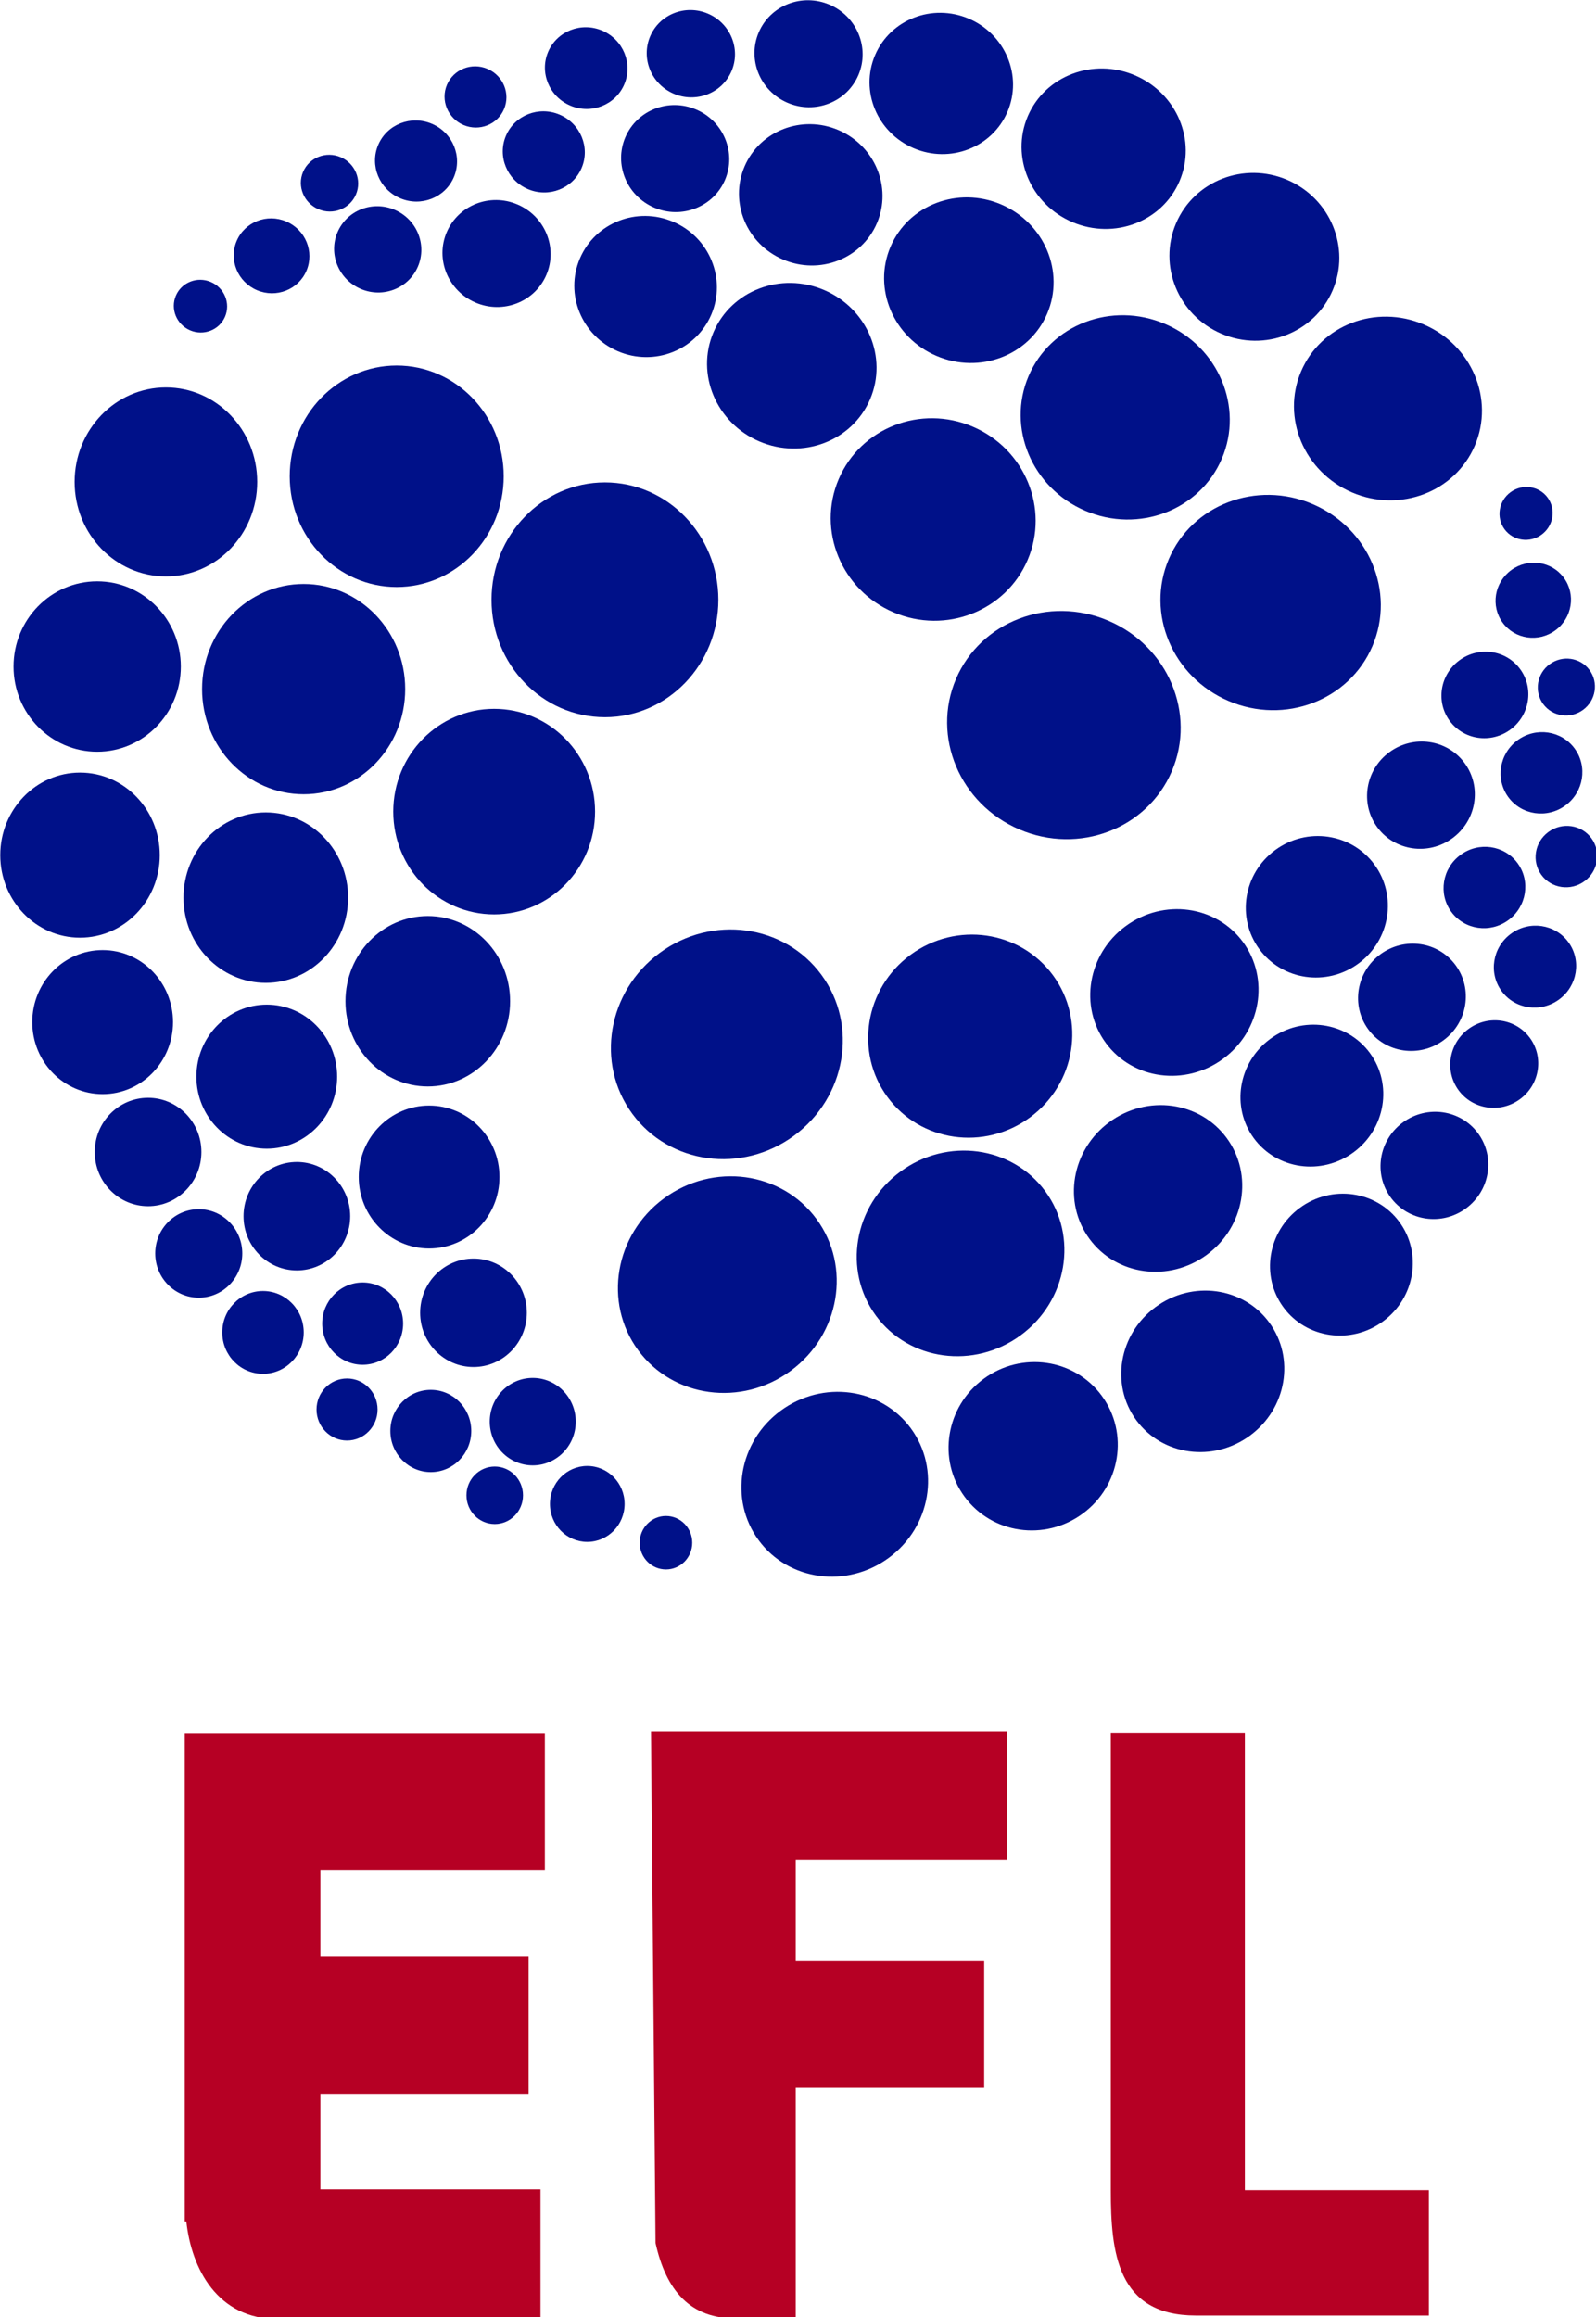 <?xml version="1.0" encoding="utf-8"?>
<!-- Generator: Adobe Illustrator 15.0.0, SVG Export Plug-In . SVG Version: 6.00 Build 0)  -->
<!DOCTYPE svg PUBLIC "-//W3C//DTD SVG 1.1//EN" "http://www.w3.org/Graphics/SVG/1.1/DTD/svg11.dtd">
<svg version="1.1"
	 id="svg2985" sodipodi:docname="EFL_logo_(shield).png" inkscape:version="0.48.5 r10040" xmlns:dc="http://purl.org/dc/elements/1.1/" xmlns:cc="http://creativecommons.org/ns#" xmlns:rdf="http://www.w3.org/1999/02/22-rdf-syntax-ns#" xmlns:svg="http://www.w3.org/2000/svg" xmlns:sodipodi="http://sodipodi.sourceforge.net/DTD/sodipodi-0.dtd" xmlns:inkscape="http://www.inkscape.org/namespaces/inkscape"
	 xmlns="http://www.w3.org/2000/svg" xmlns:xlink="http://www.w3.org/1999/xlink" x="0px" y="0px" width="506.539px"
	 height="735.146px" viewBox="131.938 119.523 506.539 735.146" enable-background="new 131.938 119.523 506.539 735.146"
	 xml:space="preserve">
<sodipodi:namedview  id="namedview2987" inkscape:current-layer="svg2985" inkscape:window-y="-8" inkscape:window-x="-8" fit-margin-bottom="0" fit-margin-right="0" inkscape:window-height="706" inkscape:window-width="1366" inkscape:pageshadow="2" inkscape:pageopacity="0" inkscape:cy="849.47659" inkscape:cx="-220.2132" inkscape:zoom="0.5" fit-margin-left="0" fit-margin-top="0" showgrid="false" guidetolerance="10" gridtolerance="10" objecttolerance="10" borderopacity="1" bordercolor="#666666" pagecolor="#ffffff" inkscape:window-maximized="1">
	</sodipodi:namedview>
<g id="g3297" transform="matrix(0.442,0,0,0.442,15.948,12.592)">
	<g id="g3044">
		<path id="path2995" inkscape:connector-curvature="0" fill="#001189" d="M447.107,587.839c0,37.461-29.349,67.83-65.552,67.83
			c-36.206,0-65.555-30.368-65.555-67.83s29.349-67.83,65.555-67.83C417.758,520.009,447.107,550.377,447.107,587.839
			L447.107,587.839z"/>
		<path id="path2998" inkscape:connector-curvature="0" fill="#001189" d="M624.111,583.793c0,43.909-34.399,79.504-76.833,79.504
			c-42.436,0-76.835-35.595-76.835-79.504c0-43.906,34.399-79.502,76.835-79.502C589.712,504.291,624.111,539.886,624.111,583.793z"
			/>
		<path id="path3000" inkscape:connector-curvature="0" fill="#001189" d="M778.235,672.455c0,46.542-36.462,84.271-81.441,84.271
			s-81.441-37.729-81.441-84.271c0-46.54,36.462-84.269,81.441-84.269S778.235,625.915,778.235,672.455z"/>
		<path id="path3002" inkscape:connector-curvature="0" fill="#001189" d="M553.371,736.561c0,41.673-32.65,75.458-72.924,75.458
			c-40.276,0-72.926-33.784-72.926-75.458c0-41.673,32.65-75.458,72.926-75.458C520.721,661.103,553.371,694.888,553.371,736.561
			L553.371,736.561z"/>
		<path id="path3004" inkscape:connector-curvature="0" fill="#001189" d="M392.263,720.354c0,33.776-26.89,61.157-60.058,61.157
			c-33.17,0-60.058-27.381-60.058-61.157c0-33.776,26.888-61.157,60.058-61.157C365.373,659.197,392.263,686.579,392.263,720.354z"
			/>
		<path id="path3006" inkscape:connector-curvature="0" fill="#001189" d="M689.708,824.496c0,40.747-32.438,73.777-72.453,73.777
			c-40.013,0-72.451-33.031-72.451-73.777c0-40.745,32.438-73.777,72.451-73.777C657.27,750.718,689.708,783.749,689.708,824.496z"
			/>
		<path id="path3008" inkscape:connector-curvature="0" fill="#001189" d="M377.146,855.731c0,32.723-25.639,59.249-57.268,59.249
			c-31.626,0-57.266-26.526-57.266-59.249s25.639-59.251,57.266-59.251C351.507,796.48,377.146,823.008,377.146,855.731z"/>
		<path id="path3010-9" inkscape:connector-curvature="0" fill="#001189" d="M512.395,886.236c0,33.778-26.466,61.159-59.109,61.159
			c-32.646,0-59.109-27.381-59.109-61.159c0-33.776,26.464-61.157,59.109-61.157C485.929,825.079,512.395,852.461,512.395,886.236z"
			/>
		<path id="path3012" inkscape:connector-curvature="0" fill="#001189" d="M628.703,960.6c0,33.776-26.466,61.157-59.109,61.157
			c-32.646,0-59.11-27.381-59.11-61.157c0-33.778,26.464-61.159,59.11-61.159C602.237,899.441,628.703,926.822,628.703,960.6z"/>
		<path id="path3014" inkscape:connector-curvature="0" fill="#001189" d="M621.075,1086.772c0,28.328-22.623,51.293-50.529,51.293
			c-27.908,0-50.531-22.966-50.531-51.293c0-28.33,22.623-51.294,50.531-51.294C598.452,1035.478,621.075,1058.442,621.075,1086.772
			z"/>
		<path id="path3016" inkscape:connector-curvature="0" fill="#001189" d="M504.503,1014.725c0,28.553-22.623,51.7-50.531,51.7
			c-27.905,0-50.529-23.147-50.529-51.7c0-28.555,22.623-51.703,50.529-51.703C481.88,963.023,504.503,986.17,504.503,1014.725z"/>
		<path id="path3018" inkscape:connector-curvature="0" fill="#001189" d="M386.651,975.577c0,28.553-22.623,51.7-50.531,51.7
			c-27.905,0-50.529-23.147-50.529-51.7c0-28.555,22.623-51.703,50.529-51.703C364.028,923.875,386.651,947.022,386.651,975.577z"/>
		<path id="path3020" inkscape:connector-curvature="0" fill="#001189" d="M407.039,1068.818c0,21.496-17.144,38.918-38.295,38.918
			c-21.148,0-38.295-17.423-38.295-38.918c0-21.493,17.146-38.918,38.295-38.918C389.895,1029.9,407.039,1047.325,407.039,1068.818z
			"/>
		<path id="path3022" inkscape:connector-curvature="0" fill="#001189" d="M513.883,1114.9c0,21.493-17.146,38.918-38.297,38.918
			c-21.148,0-38.295-17.425-38.295-38.918c0-21.495,17.146-38.918,38.295-38.918C496.736,1075.982,513.883,1093.405,513.883,1114.9z
			"/>
		<path id="path3024" inkscape:connector-curvature="0" fill="#001189" d="M436.402,1141.627c0,17.542-13.994,31.766-31.257,31.766
			s-31.257-14.224-31.257-31.766c0-17.545,13.994-31.766,31.257-31.766S436.402,1124.083,436.402,1141.627z"/>
		<path id="path3026" inkscape:connector-curvature="0" fill="#001189" d="M480.507,1198.309c0,16.417-13.096,29.727-29.25,29.727
			c-16.156,0-29.252-13.31-29.252-29.727s13.096-29.727,29.252-29.727C467.411,1168.582,480.507,1181.892,480.507,1198.309z"/>
		<path id="path3028" inkscape:connector-curvature="0" fill="#001189" d="M551.877,1191.988c0,16.306-13.005,29.524-29.048,29.524
			c-16.045,0-29.051-13.218-29.051-29.524c0-16.304,13.005-29.522,29.051-29.522
			C538.872,1162.466,551.877,1175.684,551.877,1191.988z"/>
		<path id="path3030" inkscape:connector-curvature="0" fill="#001189" d="M640.705,1184.225c0,21.493-17.146,38.918-38.295,38.918
			c-21.151,0-38.297-17.425-38.297-38.918c0-21.496,17.146-38.918,38.297-38.918
			C623.558,1145.306,640.705,1162.729,640.705,1184.225z"/>
		<path id="path3032" inkscape:connector-curvature="0" fill="#001189" d="M600.813,1269.062c0,16.304-13.007,29.522-29.051,29.522
			c-16.043,0-29.051-13.218-29.051-29.522c0-16.306,13.007-29.524,29.051-29.524
			C587.806,1239.538,600.813,1252.755,600.813,1269.062z"/>
		<path id="path3034" inkscape:connector-curvature="0" fill="#001189" d="M675.847,1262.362c0,17.334-13.828,31.388-30.886,31.388
			s-30.886-14.053-30.886-31.388c0-17.334,13.828-31.388,30.886-31.388S675.847,1245.028,675.847,1262.362z"/>
		<path id="path3036" inkscape:connector-curvature="0" fill="#001189" d="M533.528,1253.653c0,12.3-9.81,22.269-21.913,22.269
			s-21.913-9.969-21.913-22.269s9.81-22.269,21.913-22.269S533.528,1241.353,533.528,1253.653z"/>
		<path id="path3038" inkscape:connector-curvature="0" fill="#001189" d="M637.974,1315.23c0,11.398-9.092,20.638-20.308,20.638
			c-11.216,0-20.308-9.24-20.308-20.638c0-11.4,9.092-20.64,20.308-20.64C628.882,1294.59,637.974,1303.83,637.974,1315.23z"/>
		<path id="path3040" inkscape:connector-curvature="0" fill="#001189" d="M710.918,1321.425c0,15.046-12.004,27.244-26.809,27.244
			s-26.806-12.198-26.806-27.244s12.001-27.244,26.806-27.244S710.918,1306.379,710.918,1321.425z"/>
		<path id="path3042" inkscape:connector-curvature="0" fill="#001189" d="M759.496,1349.255c0,10.597-8.453,19.189-18.882,19.189
			c-10.427,0-18.88-8.592-18.88-19.189s8.453-19.187,18.88-19.187C751.044,1330.068,759.496,1338.658,759.496,1349.255z"/>
	</g>
	<g id="g3194">
		<g id="g3168">
			<path id="path3072" inkscape:connector-curvature="0" fill="#001189" d="M1233.288,595.412
				c-34.448-14.723-50.838-53.646-36.61-86.937s53.688-48.344,88.136-33.621c34.448,14.721,50.838,53.644,36.61,86.935
				C1307.195,595.08,1267.735,610.135,1233.288,595.412z"/>
			<path id="path3074" inkscape:connector-curvature="0" fill="#001189" d="M1144.61,745.082
				c-40.375-17.257-59.587-62.877-42.909-101.897c16.676-39.02,62.926-56.664,103.301-39.407
				c40.375,17.255,59.587,62.877,42.909,101.897C1231.236,744.695,1184.986,762.337,1144.61,745.082L1144.61,745.082z"/>
			<path id="path3076" inkscape:connector-curvature="0" fill="#001189" d="M994.358,837.28
				c-42.797-18.29-63.16-66.647-45.483-108.006c17.675-41.359,66.698-60.06,109.494-41.771
				c42.797,18.292,63.16,66.647,45.483,108.006C1086.175,836.869,1037.152,855.569,994.358,837.28z"/>
			<path id="path3078" inkscape:connector-curvature="0" fill="#001189" d="M1041.722,608.578
				c-38.321-16.377-56.556-59.676-40.727-96.712c15.826-37.035,59.724-53.779,98.046-37.402
				c38.319,16.377,56.554,59.678,40.727,96.712C1123.939,608.211,1080.044,624.957,1041.722,608.578z"/>
			<path id="path3080" inkscape:connector-curvature="0" fill="#001189" d="M1139.514,481.482
				c-31.058-13.273-45.669-48.76-32.635-79.261c13.036-30.499,48.782-44.464,79.84-31.191c31.058,13.275,45.669,48.76,32.635,79.261
				C1206.318,480.792,1170.572,494.757,1139.514,481.482L1139.514,481.482z"/>
			<path id="path3082" inkscape:connector-curvature="0" fill="#001189" d="M904.02,681.445
				c-37.468-16.014-55.092-58.822-39.367-95.618c15.725-36.794,58.846-53.639,96.314-37.627
				c37.468,16.012,55.094,58.822,39.367,95.616C984.609,680.611,941.488,697.457,904.02,681.445L904.02,681.445z"/>
			<path id="path3084" inkscape:connector-curvature="0" fill="#001189" d="M1032.39,401.33
				c-30.09-12.859-44.406-46.86-31.978-75.944c12.43-29.082,46.898-42.233,76.99-29.373c30.09,12.859,44.406,46.863,31.976,75.944
				C1096.949,401.041,1062.479,414.189,1032.39,401.33L1032.39,401.33z"/>
			<path id="path3086" inkscape:connector-curvature="0" fill="#001189" d="M934.875,497.395
				c-31.06-13.273-45.837-48.368-33.008-78.387c12.831-30.019,48.408-43.593,79.466-30.32c31.058,13.275,45.837,48.371,33.008,78.39
				C1001.51,497.096,965.933,510.67,934.875,497.395L934.875,497.395z"/>
			<path id="path3088" inkscape:connector-curvature="0" fill="#001189" d="M807.736,558.81
				c-31.058-13.273-45.834-48.368-33.006-78.387c12.831-30.019,48.408-43.593,79.466-30.32
				c31.058,13.275,45.837,48.371,33.006,78.39C874.374,558.51,838.797,572.085,807.736,558.81L807.736,558.81z"/>
			<path id="path3090" inkscape:connector-curvature="0" fill="#001189" d="M706.133,494.056
				c-26.05-11.133-38.277-40.961-27.311-66.623c10.969-25.661,40.977-37.437,67.025-26.305
				c26.05,11.133,38.275,40.961,27.308,66.623S732.181,505.189,706.133,494.056z"/>
			<path id="path3092" inkscape:connector-curvature="0" fill="#001189" d="M824.719,428.225
				c-26.256-11.221-38.651-41.121-27.684-66.782c10.969-25.661,41.143-37.366,67.401-26.145
				c26.256,11.223,38.651,41.123,27.682,66.784C881.151,427.743,850.975,439.448,824.719,428.225z"/>
			<path id="path3094" inkscape:connector-curvature="0" fill="#001189" d="M918.451,348.292
				c-26.256-11.223-38.651-41.123-27.684-66.784s41.143-37.366,67.399-26.145c26.258,11.223,38.651,41.123,27.684,66.784
				S944.707,359.513,918.451,348.292z"/>
			<path id="path3096" inkscape:connector-curvature="0" fill="#001189" d="M827.961,315.715
				c-19.764-8.446-29.051-31.06-20.737-50.509c8.311-19.448,31.071-28.365,50.836-19.919c19.764,8.446,29.051,31.06,20.737,50.509
				C870.485,315.244,847.725,324.163,827.961,315.715L827.961,315.715z"/>
			<path id="path3098" inkscape:connector-curvature="0" fill="#001189" d="M732.181,390.958
				c-19.764-8.448-29.048-31.063-20.737-50.511c8.311-19.448,31.071-28.365,50.836-19.919c19.767,8.448,29.051,31.06,20.737,50.509
				C774.706,390.487,751.946,399.404,732.181,390.958z"/>
			<path id="path3100" inkscape:connector-curvature="0" fill="#001189" d="M746.21,309.208
				c-16.132-6.894-23.711-25.352-16.925-41.227c6.783-15.873,25.36-23.152,41.492-16.258c16.132,6.894,23.711,25.352,16.925,41.227
				C780.919,308.823,762.342,316.102,746.21,309.208z"/>
			<path id="path3102" inkscape:connector-curvature="0" fill="#001189" d="M671.86,317.703
				c-15.097-6.452-22.188-23.724-15.84-38.58c6.35-14.854,23.733-21.666,38.83-15.214c15.097,6.452,22.19,23.724,15.84,38.58
				C704.342,317.342,686.957,324.154,671.86,317.703L671.86,317.703z"/>
			<path id="path3104" inkscape:connector-curvature="0" fill="#001189" d="M641.467,377.659
				c-14.993-6.41-22.035-23.563-15.729-38.317c6.304-14.752,23.57-21.518,38.563-15.11c14.993,6.408,22.037,23.563,15.731,38.315
				C673.726,377.301,656.46,384.066,641.467,377.659z"/>
			<path id="path3106" inkscape:connector-curvature="0" fill="#001189" d="M603.913,459.126
				c-19.767-8.446-29.051-31.06-20.737-50.509c8.311-19.448,31.072-28.367,50.836-19.919c19.767,8.446,29.051,31.06,20.737,50.509
				C646.438,458.655,623.678,467.575,603.913,459.126z"/>
			<path id="path3108" inkscape:connector-curvature="0" fill="#001189" d="M549.734,384.21
				c-14.993-6.408-22.035-23.561-15.731-38.315c6.306-14.752,23.572-21.518,38.565-15.11c14.993,6.408,22.035,23.563,15.731,38.315
				C581.993,383.854,564.727,390.618,549.734,384.21L549.734,384.21z"/>
			<path id="path3110" inkscape:connector-curvature="0" fill="#001189" d="M521.513,449.314
				c-15.941-6.812-23.428-25.049-16.724-40.734s25.06-22.877,40.999-16.065c15.941,6.812,23.428,25.051,16.724,40.736
				C555.808,448.936,537.452,456.128,521.513,449.314z"/>
			<path id="path3112" inkscape:connector-curvature="0" fill="#001189" d="M595.239,331.656
				c-11.309-4.833-16.622-17.774-11.867-28.902c4.756-11.128,17.781-16.231,29.09-11.398c11.309,4.833,16.622,17.772,11.867,28.902
				C619.574,331.387,606.549,336.49,595.239,331.656z"/>
			<path id="path3114" inkscape:connector-curvature="0" fill="#001189" d="M491.045,392.081
				c-10.48-4.48-15.404-16.472-10.998-26.784c4.409-10.314,16.479-15.044,26.961-10.564c10.48,4.48,15.404,16.472,10.998,26.787
				C513.597,391.832,501.527,396.561,491.045,392.081z"/>
			<path id="path3116" inkscape:connector-curvature="0" fill="#001189" d="M446.895,450.196
				c-13.837-5.914-20.335-21.743-14.518-35.356c5.819-13.615,21.752-19.857,35.586-13.945c13.837,5.914,20.335,21.743,14.518,35.356
				C476.662,449.867,460.73,456.108,446.895,450.196z"/>
			<path id="path3118" inkscape:connector-curvature="0" fill="#001189" d="M398.949,479.034
				c-9.744-4.163-14.323-15.314-10.224-24.903c4.097-9.589,15.32-13.985,25.064-9.821c9.746,4.166,14.323,15.316,10.224,24.905
				C419.916,478.802,408.693,483.2,398.949,479.034z"/>
		</g>
	</g>
	<g id="g3221" transform="matrix(-0.508,0.861,-0.861,-0.508,152.525,40.169)">
		<g id="g3223">
			<path id="path3225" inkscape:connector-curvature="0" fill="#001189" d="M705.371-1194.892
				c-34.447-14.723-50.839-53.645-36.611-86.937s53.688-48.343,88.137-33.622c34.447,14.723,50.839,53.645,36.611,86.937
				C779.279-1195.221,739.817-1180.169,705.371-1194.892L705.371-1194.892z"/>
			<path id="path3227" inkscape:connector-curvature="0" fill="#001189" d="M616.692-1045.22
				c-40.375-17.257-59.587-62.876-42.91-101.897s62.926-56.663,103.302-39.408c40.375,17.257,59.587,62.876,42.91,101.897
				S657.068-1027.965,616.692-1045.22L616.692-1045.22z"/>
			<path id="path3229" inkscape:connector-curvature="0" fill="#001189" d="M466.44-953.023
				c-42.797-18.289-63.161-66.646-45.484-108.006c17.677-41.359,66.7-60.06,109.495-41.77
				c42.797,18.289,63.161,66.646,45.484,108.006S509.236-934.732,466.44-953.023z"/>
			<path id="path3231" inkscape:connector-curvature="0" fill="#001189" d="M513.805-1181.724
				c-38.322-16.376-56.555-59.677-40.729-96.712c15.83-37.034,59.727-53.781,98.046-37.403
				c38.321,16.379,56.555,59.677,40.727,96.713C596.022-1182.092,552.125-1165.345,513.805-1181.724z"/>
			<path id="path3233" inkscape:connector-curvature="0" fill="#001189" d="M611.597-1308.82
				c-31.058-13.275-45.67-48.76-32.633-79.261c13.035-30.5,48.781-44.465,79.837-31.192c31.06,13.274,45.67,48.76,32.635,79.26
				C678.399-1309.512,642.655-1295.548,611.597-1308.82L611.597-1308.82z"/>
			<path id="path3235" inkscape:connector-curvature="0" fill="#001189" d="M376.102-1108.859
				c-37.468-16.013-55.093-58.823-39.368-95.615c15.724-36.794,58.846-53.641,96.314-37.628
				c37.468,16.013,55.095,58.822,39.371,95.616C456.692-1109.693,413.571-1092.845,376.102-1108.859z"/>
			<path id="path3237" inkscape:connector-curvature="0" fill="#001189" d="M504.472-1388.973
				c-30.09-12.858-44.407-46.861-31.978-75.943c12.431-29.083,46.899-42.234,76.99-29.374s44.407,46.861,31.976,75.944
				C569.032-1389.263,534.563-1376.113,504.472-1388.973L504.472-1388.973z"/>
			<path id="path3239" inkscape:connector-curvature="0" fill="#001189" d="M406.957-1292.907
				c-31.06-13.274-45.837-48.369-33.006-78.388c12.828-30.018,48.408-43.592,79.464-30.319
				c31.06,13.274,45.837,48.369,33.008,78.387C473.593-1293.208,438.013-1279.634,406.957-1292.907L406.957-1292.907z"/>
			<path id="path3241" inkscape:connector-curvature="0" fill="#001189" d="M279.82-1231.492
				c-31.06-13.274-45.837-48.369-33.008-78.387c12.83-30.02,48.41-43.594,79.467-30.318c31.058,13.272,45.837,48.369,33.008,78.387
				C346.456-1231.793,310.88-1218.218,279.82-1231.492L279.82-1231.492z"/>
			<path id="path3243" inkscape:connector-curvature="0" fill="#001189" d="M178.214-1296.247
				c-26.048-11.131-38.276-40.96-27.309-66.621c10.967-25.661,40.975-37.437,67.026-26.305
				c26.049,11.133,38.276,40.96,27.307,66.622C234.271-1296.891,204.263-1285.114,178.214-1296.247z"/>
			<path id="path3245" inkscape:connector-curvature="0" fill="#001189" d="M296.802-1362.076
				c-26.256-11.222-38.651-41.121-27.684-66.782c10.967-25.661,41.143-37.367,67.398-26.145
				c26.258,11.221,38.653,41.12,27.684,66.782C353.234-1362.56,323.058-1350.854,296.802-1362.076z"/>
			<path id="path3247" inkscape:connector-curvature="0" fill="#001189" d="M390.534-1442.012
				c-26.258-11.221-38.65-41.12-27.684-66.782c10.967-25.661,41.144-37.365,67.399-26.143c26.258,11.221,38.65,41.119,27.683,66.78
				C446.965-1442.496,416.789-1430.791,390.534-1442.012L390.534-1442.012z"/>
			<path id="path3249" inkscape:connector-curvature="0" fill="#001189" d="M300.043-1474.587
				c-19.765-8.448-29.049-31.061-20.738-50.509c8.313-19.449,31.074-28.366,50.838-19.921c19.765,8.448,29.049,31.061,20.738,50.509
				C342.567-1475.058,319.806-1466.141,300.043-1474.587L300.043-1474.587z"/>
			<path id="path3251" inkscape:connector-curvature="0" fill="#001189" d="M204.264-1399.345
				c-19.765-8.448-29.049-31.061-20.738-50.509c8.313-19.449,31.074-28.366,50.838-19.921c19.765,8.448,29.049,31.061,20.736,50.51
				C246.788-1399.816,224.027-1390.899,204.264-1399.345z"/>
			<path id="path3253" inkscape:connector-curvature="0" fill="#001189" d="M218.291-1481.096
				c-16.131-6.894-23.709-25.351-16.925-41.224c6.784-15.876,25.362-23.155,41.493-16.26c16.132,6.896,23.71,25.353,16.926,41.226
				C253-1481.479,234.425-1474.201,218.291-1481.096z"/>
			<path id="path3255" inkscape:connector-curvature="0" fill="#001189" d="M143.943-1472.6
				c-15.097-6.451-22.188-23.724-15.841-38.58c6.35-14.855,23.735-21.666,38.832-15.215c15.097,6.451,22.188,23.724,15.838,38.579
				C176.425-1472.961,159.038-1466.148,143.943-1472.6z"/>
			<path id="path3257" inkscape:connector-curvature="0" fill="#001189" d="M113.551-1412.643
				c-14.993-6.41-22.036-23.563-15.732-38.316c6.307-14.754,23.571-21.518,38.564-15.111c14.993,6.407,22.036,23.563,15.732,38.316
				C145.809-1413.003,128.544-1406.236,113.551-1412.643z"/>
			<path id="path3259" inkscape:connector-curvature="0" fill="#001189" d="M75.995-1331.176
				c-19.764-8.446-29.049-31.061-20.737-50.507c8.313-19.449,31.073-28.368,50.838-19.921c19.765,8.448,29.049,31.061,20.736,50.51
				C118.521-1331.646,95.76-1322.729,75.995-1331.176z"/>
			<path id="path3261" inkscape:connector-curvature="0" fill="#001189" d="M21.817-1406.092
				c-14.993-6.407-22.036-23.563-15.731-38.314c6.305-14.753,23.57-21.52,38.564-15.111c14.993,6.407,22.035,23.561,15.731,38.314
				C54.077-1406.45,36.81-1399.685,21.817-1406.092z"/>
			<path id="path3263" inkscape:connector-curvature="0" fill="#001189" d="M-6.404-1340.988
				c-15.942-6.813-23.429-25.051-16.724-40.736c6.703-15.684,25.059-22.876,41.001-16.064c15.938,6.812,23.426,25.05,16.723,40.734
				C27.891-1341.368,9.535-1334.174-6.404-1340.988z"/>
			<path id="path3265" inkscape:connector-curvature="0" fill="#001189" d="M67.321-1458.646
				c-11.309-4.833-16.621-17.774-11.866-28.903c4.756-11.127,17.78-16.232,29.092-11.397c11.309,4.833,16.621,17.773,11.866,28.903
				C91.655-1458.915,78.631-1453.811,67.321-1458.646z"/>
			<path id="path3267" inkscape:connector-curvature="0" fill="#001189" d="M-36.872-1398.221
				c-10.482-4.48-15.406-16.473-10.996-26.787c4.407-10.313,16.477-15.041,26.959-10.562s15.405,16.471,10.998,26.786
				C-14.32-1398.469-26.39-1393.741-36.872-1398.221z"/>
			<path id="path3269" inkscape:connector-curvature="0" fill="#001189" d="M-81.022-1340.108
				c-13.836-5.912-20.335-21.743-14.516-35.357c5.817-13.613,21.75-19.857,35.585-13.942c13.836,5.912,20.335,21.743,14.518,35.356
				C-51.255-1340.437-67.187-1334.193-81.022-1340.108z"/>
			<path id="path3271" inkscape:connector-curvature="0" fill="#001189" d="M-128.968-1311.267
				c-9.744-4.166-14.322-15.315-10.224-24.904s15.319-13.985,25.065-9.821c9.744,4.166,14.322,15.315,10.224,24.904
				S-119.222-1307.103-128.968-1311.267z"/>
		</g>
	</g>
	<g id="g3267">
		<path id="rect3275" sodipodi:nodetypes="ccccccscccccccccccc" inkscape:connector-curvature="0" fill="#B60024" d="
			M395.073,1486.2v98.249v62.081v98.251v91.698h1.139c3.668,33.776,22.3,70.056,65.732,70.056h188.58v-93.122H492.469v-68.632
			H641.98v-98.251H492.469v-62.081h161.186V1486.2H492.469H395.073z"/>
		<path id="path3289" sodipodi:nodetypes="cccccccccccc" inkscape:connector-curvature="0" fill="#B60024" d="M733.128,1851.896
			c7.509,34.01,25,54.707,58.453,54.124h42.217v-165.619h135.308v-90.926H833.798v-72.526h151.544v-92.01H729.88L733.128,1851.896z"
			/>
		<path id="rect3291" sodipodi:nodetypes="cssccccc" inkscape:connector-curvature="0" fill="#B60024" d="M1060.038,1485.914
			v328.067c0,44.888,4.579,89.991,61.071,89.991h167.324v-89.991h-132.14v-328.067H1060.038z"/>
	</g>
</g>
</svg>
